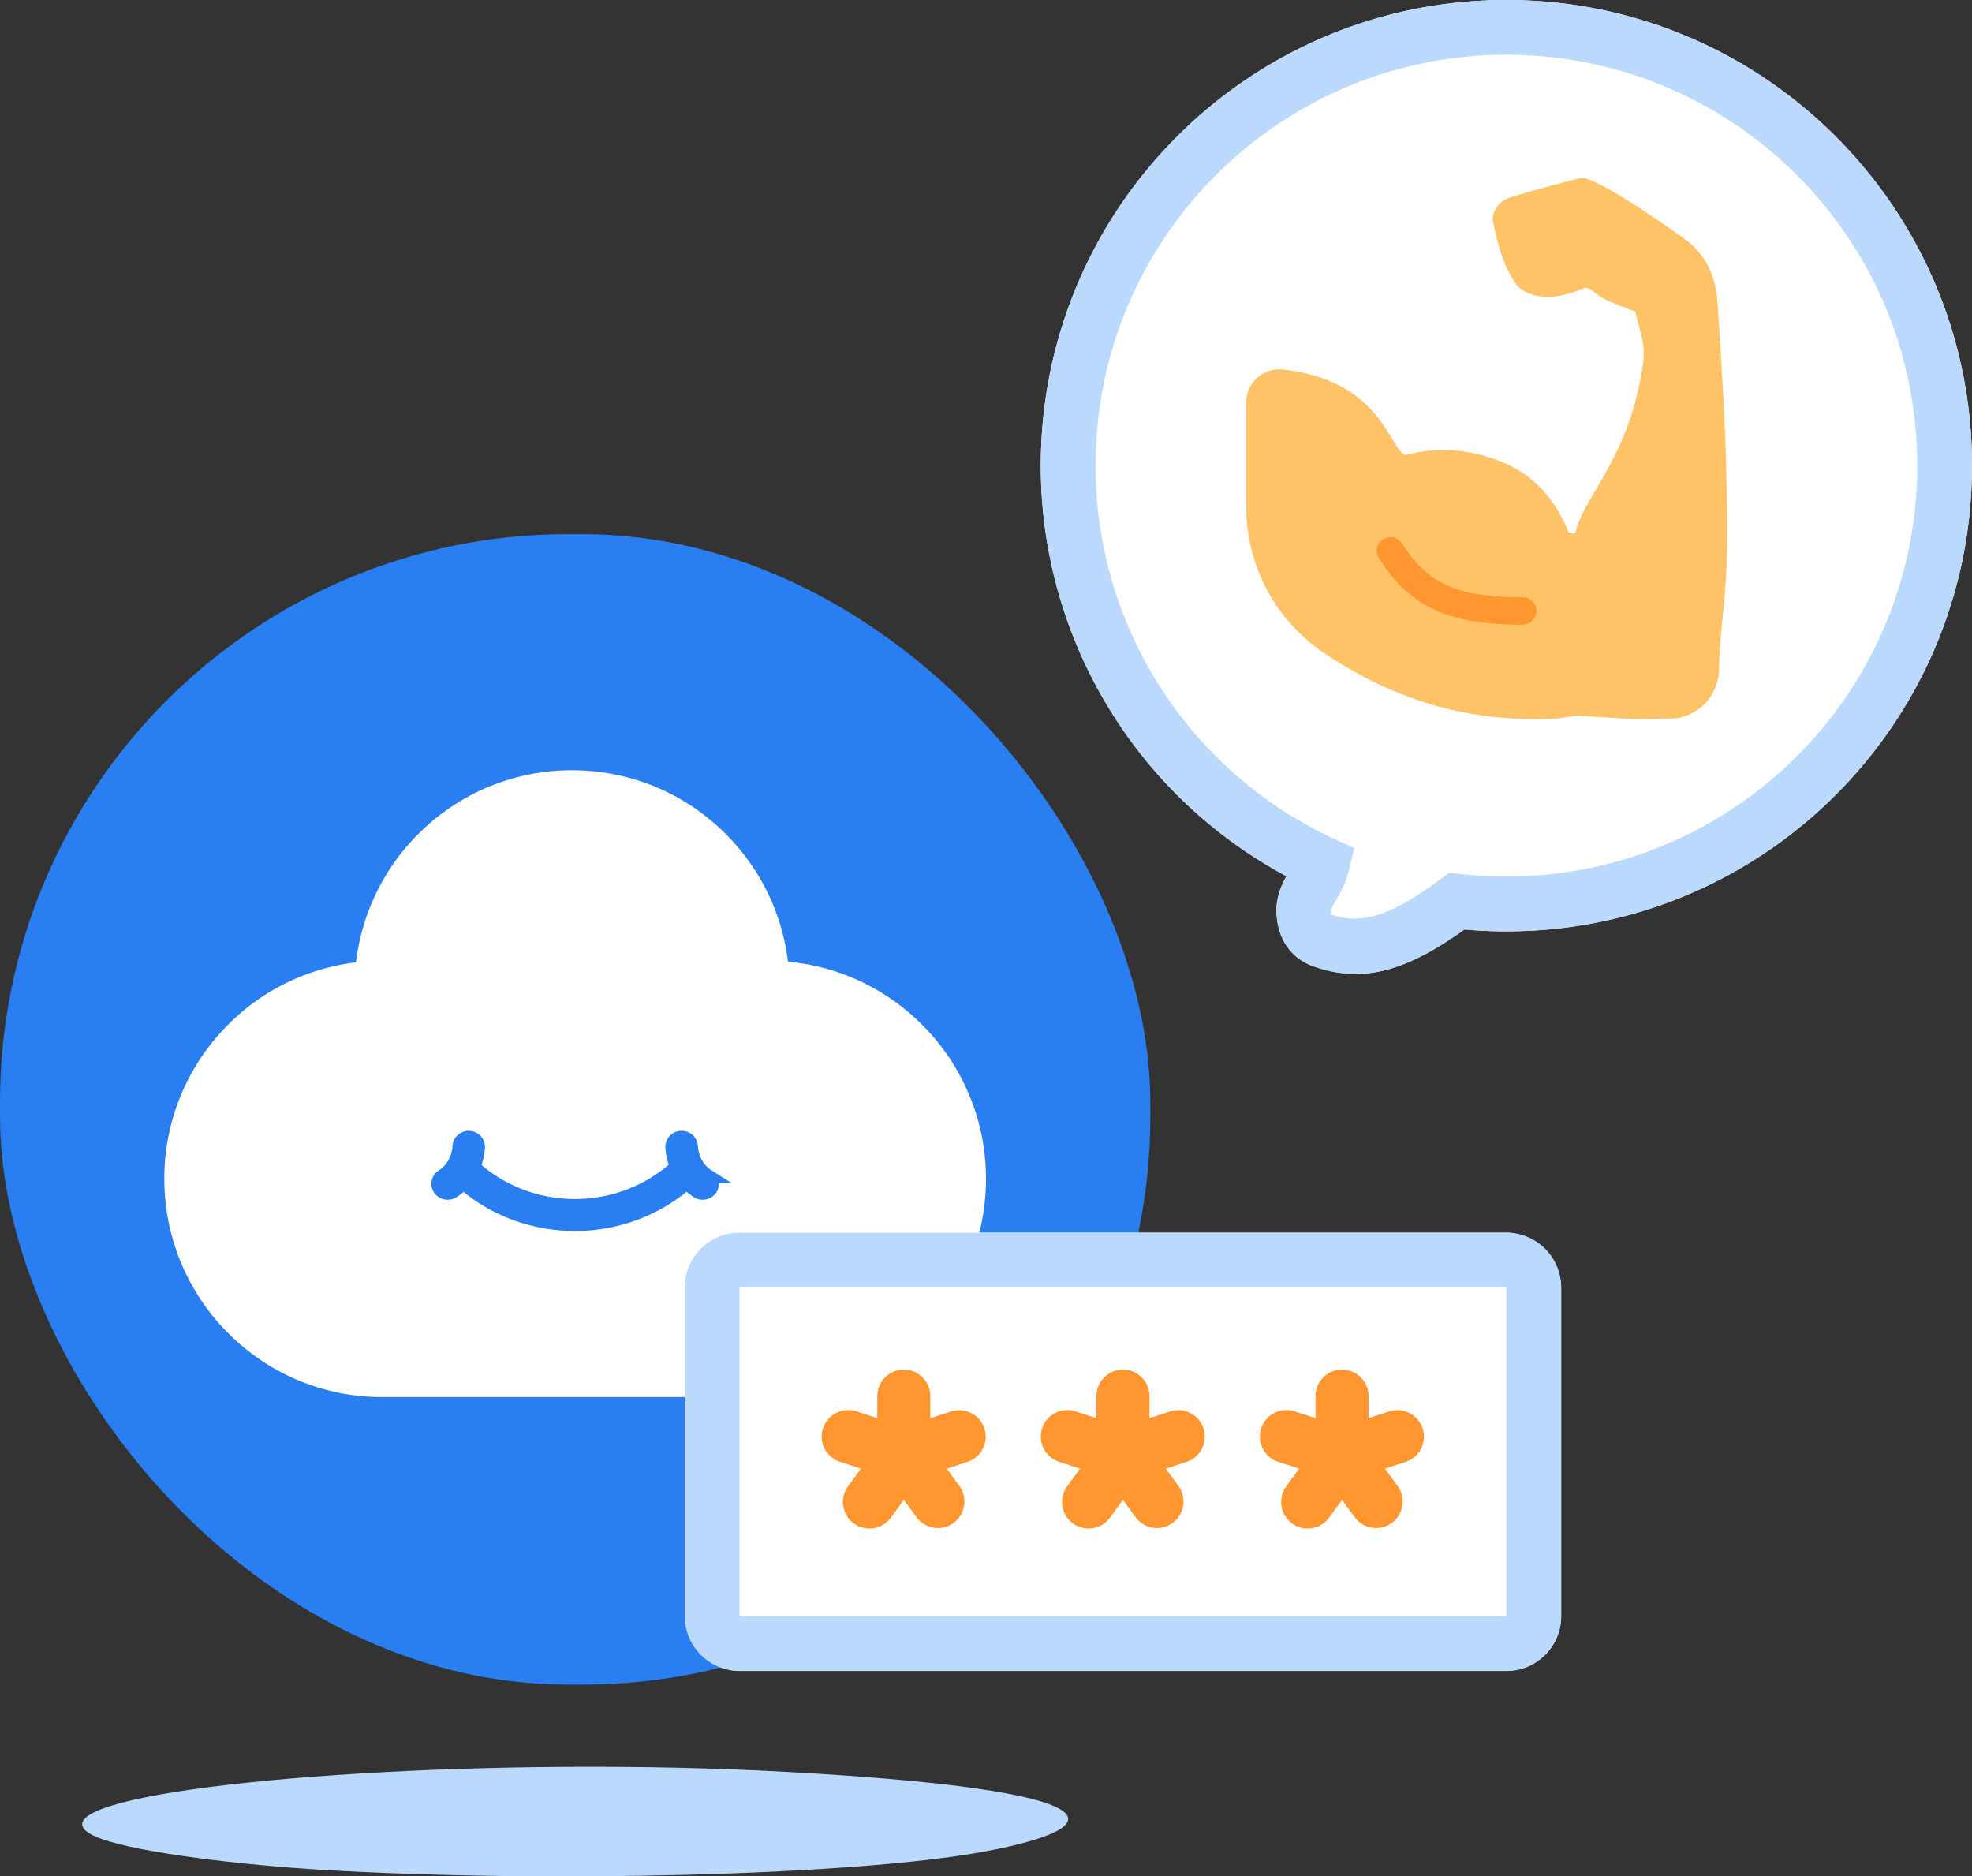 <svg xmlns="http://www.w3.org/2000/svg" viewBox="0 0 144 137"><rect x="0" y="0" width="144" height="137" fill="#333333" stroke="none"/><g fill="none" fill-rule="evenodd"><path d="M-60 0h204v137H-60z"/><path fill="#BBD9FD" d="M7.429 134.273c2.862 1.018 10.204 1.899 16.12 2.25 16.159.964 38.736.44 48.307-1.33 9.642-1.785 10.07-4.485-14.44-5.821-20.872-1.14-45.235.484-50.445 2.9-1.398.65-1.321 1.37.458 2.001"/><g transform="translate(0 39)"><rect width="84" height="84" fill="#297EF1" rx="41.5"/><path fill="#FFF" d="M56.113 63.003H27.887C19.125 63.003 12 55.859 12 47.078a15.85 15.85 0 014.531-11.136 15.78 15.78 0 019.465-4.675 15.836 15.836 0 014.664-9.486 15.77 15.77 0 0111.11-4.541c4.177 0 8.124 1.61 11.11 4.54a15.847 15.847 0 014.66 9.438C65.634 31.945 72 38.781 72 47.08c0 8.78-7.13 15.924-15.889 15.924h.002z"/><path fill="#297EF1" stroke="#297EF1" d="M51.689 46.872c-1.168-.738-1.225-2.093-1.228-2.153a.677.677 0 00-.7-.653.677.677 0 00-.675.678c.003.048.023.685.336 1.435-4.156 3.814-10.687 3.819-14.851.023a4.28 4.28 0 00.342-1.457.677.677 0 00-.67-.677.684.684 0 00-.704.65c0 .054-.056 1.415-1.227 2.153a.655.655 0 00-.2.924.702.702 0 00.95.194c.302-.19.554-.407.765-.637 2.313 2.018 5.235 3.027 8.158 3.027 2.93 0 5.86-1.013 8.177-3.04.212.232.467.454.776.65a.698.698 0 00.95-.196.656.656 0 00-.2-.923v.002z"/></g><g transform="translate(50 90)"><rect width="64" height="32" fill="#FFF" rx="4"/><path fill="#BBD9FD" fill-rule="nonzero" d="M60 0a4 4 0 014 4v24a4 4 0 01-4 4H4a4 4 0 01-4-4V4a4 4 0 014-4h56zm0 4H4v24h56V4z"/><path fill="#FF962F" d="M16 10c1.068 0 1.936.867 1.936 1.936v1.61l1.53-.498a1.936 1.936 0 011.197 3.682l-1.531.497.946 1.3a1.937 1.937 0 01-3.133 2.277l-.945-1.3-.946 1.3a1.93 1.93 0 01-1.568.798 1.938 1.938 0 01-1.564-3.074l.946-1.3-1.53-.498a1.937 1.937 0 01-1.243-2.439 1.937 1.937 0 012.438-1.243l1.531.498v-1.61C14.064 10.867 14.93 10 16 10zm16 0c1.068 0 1.936.867 1.936 1.936v1.61l1.53-.498a1.936 1.936 0 011.197 3.682l-1.531.497.946 1.3a1.937 1.937 0 01-3.133 2.277l-.945-1.3-.946 1.3a1.93 1.93 0 01-1.568.798 1.938 1.938 0 01-1.564-3.074l.946-1.3-1.53-.498a1.937 1.937 0 01-1.243-2.439 1.937 1.937 0 012.438-1.243l1.531.498v-1.61C30.064 10.867 30.93 10 32 10zm16 0c1.068 0 1.936.867 1.936 1.936v1.61l1.53-.498a1.936 1.936 0 011.197 3.682l-1.531.497.946 1.3a1.937 1.937 0 01-3.133 2.277l-.945-1.3-.946 1.3a1.93 1.93 0 01-1.568.798 1.938 1.938 0 01-1.564-3.074l.946-1.3-1.53-.498a1.937 1.937 0 01-1.243-2.439 1.937 1.937 0 012.438-1.243l1.531.498v-1.61C46.064 10.867 46.93 10 48 10z"/></g><g fill-rule="nonzero"><path fill="#FFF" d="M110 0C91.222 0 76 15.222 76 34l.003.46a33.995 33.995 0 0017.698 29.386l.239.128-.044.078c-.416.752-.684 1.575-.684 2.383 0 1.898.906 3.494 2.735 4.132l.296.098c3.435 1.09 6.456.129 10.23-2.475l.465-.327.748.06c.768.051 1.54.077 2.314.077 18.778 0 34-15.222 34-34S128.778 0 110 0z"/><path fill="#BBD9FD" d="M110 0C91.222 0 76 15.222 76 34l.003.46a33.995 33.995 0 0017.698 29.386l.239.128-.044.078c-.416.752-.684 1.575-.684 2.383 0 1.898.906 3.494 2.735 4.132l.296.098c3.435 1.09 6.456.129 10.23-2.475l.465-.327.748.06c.768.051 1.54.077 2.314.077 18.778 0 34-15.222 34-34S128.778 0 110 0zm0 4c16.569 0 30 13.431 30 30 0 16.569-13.431 30-30 30a30.42 30.42 0 01-3.396-.19l-.774-.087-.714.521c-3.297 2.432-5.473 3.275-7.641 2.615l-.21-.069c-.049-.017-.053-.023-.053-.355 0-.048.093-.292.236-.535l.063-.103a7.224 7.224 0 00.988-2.274l.392-1.598-1.494-.692A30.001 30.001 0 0180 34c0-16.569 13.431-30 30-30z"/><path fill="#FEC267" d="M125.525 49.002a3.669 3.669 0 01-3.186 3.45c-3.375.087-1.776.122-7.202-.195l-1.356.195c-7.54.44-12.946-2.033-16.996-4.708A12.884 12.884 0 0191 36.991v-7.61a2.412 2.412 0 012.65-2.404c6.736.743 7.615 5.058 8.754 6.118l.249.138c2.182-.61 4.445-.477 6.786.401 2.341.878 4.038 2.61 5.088 5.197.306.167.48.174.522.02.67-2.728 3.916-5.45 4.883-12.051.029-.063.19-.902.009-1.898-.088-.555-.374-1.444-.514-2.146-2.525-.976-2.32-.908-3.249-1.602a.638.638 0 00-.634-.076c-3.358 1.447-4.749-.212-4.749-.212-.917-1.28-1.356-2.598-1.799-4.843a1.721 1.721 0 011.192-1.569c1.566-.51 4.22-1.2 5.07-1.419a1.1 1.1 0 01.617.02c2.063.68 7.365 4.556 7.365 4.556 1.224.997 2.039 2.441 2.169 4.38.551 8.242.625 10.578.713 15.594.1 5.767-.578 8.322-.591 11.244 0 .058-.002.116-.006.173z"/><path fill="#FF962F" d="M101 39.375a1 1 0 011.38.309c1.834 2.888 3.941 3.926 8.815 3.926a1 1 0 110 2c-5.527 0-8.283-1.357-10.503-4.855a1 1 0 01.309-1.38z"/></g></g></svg>
